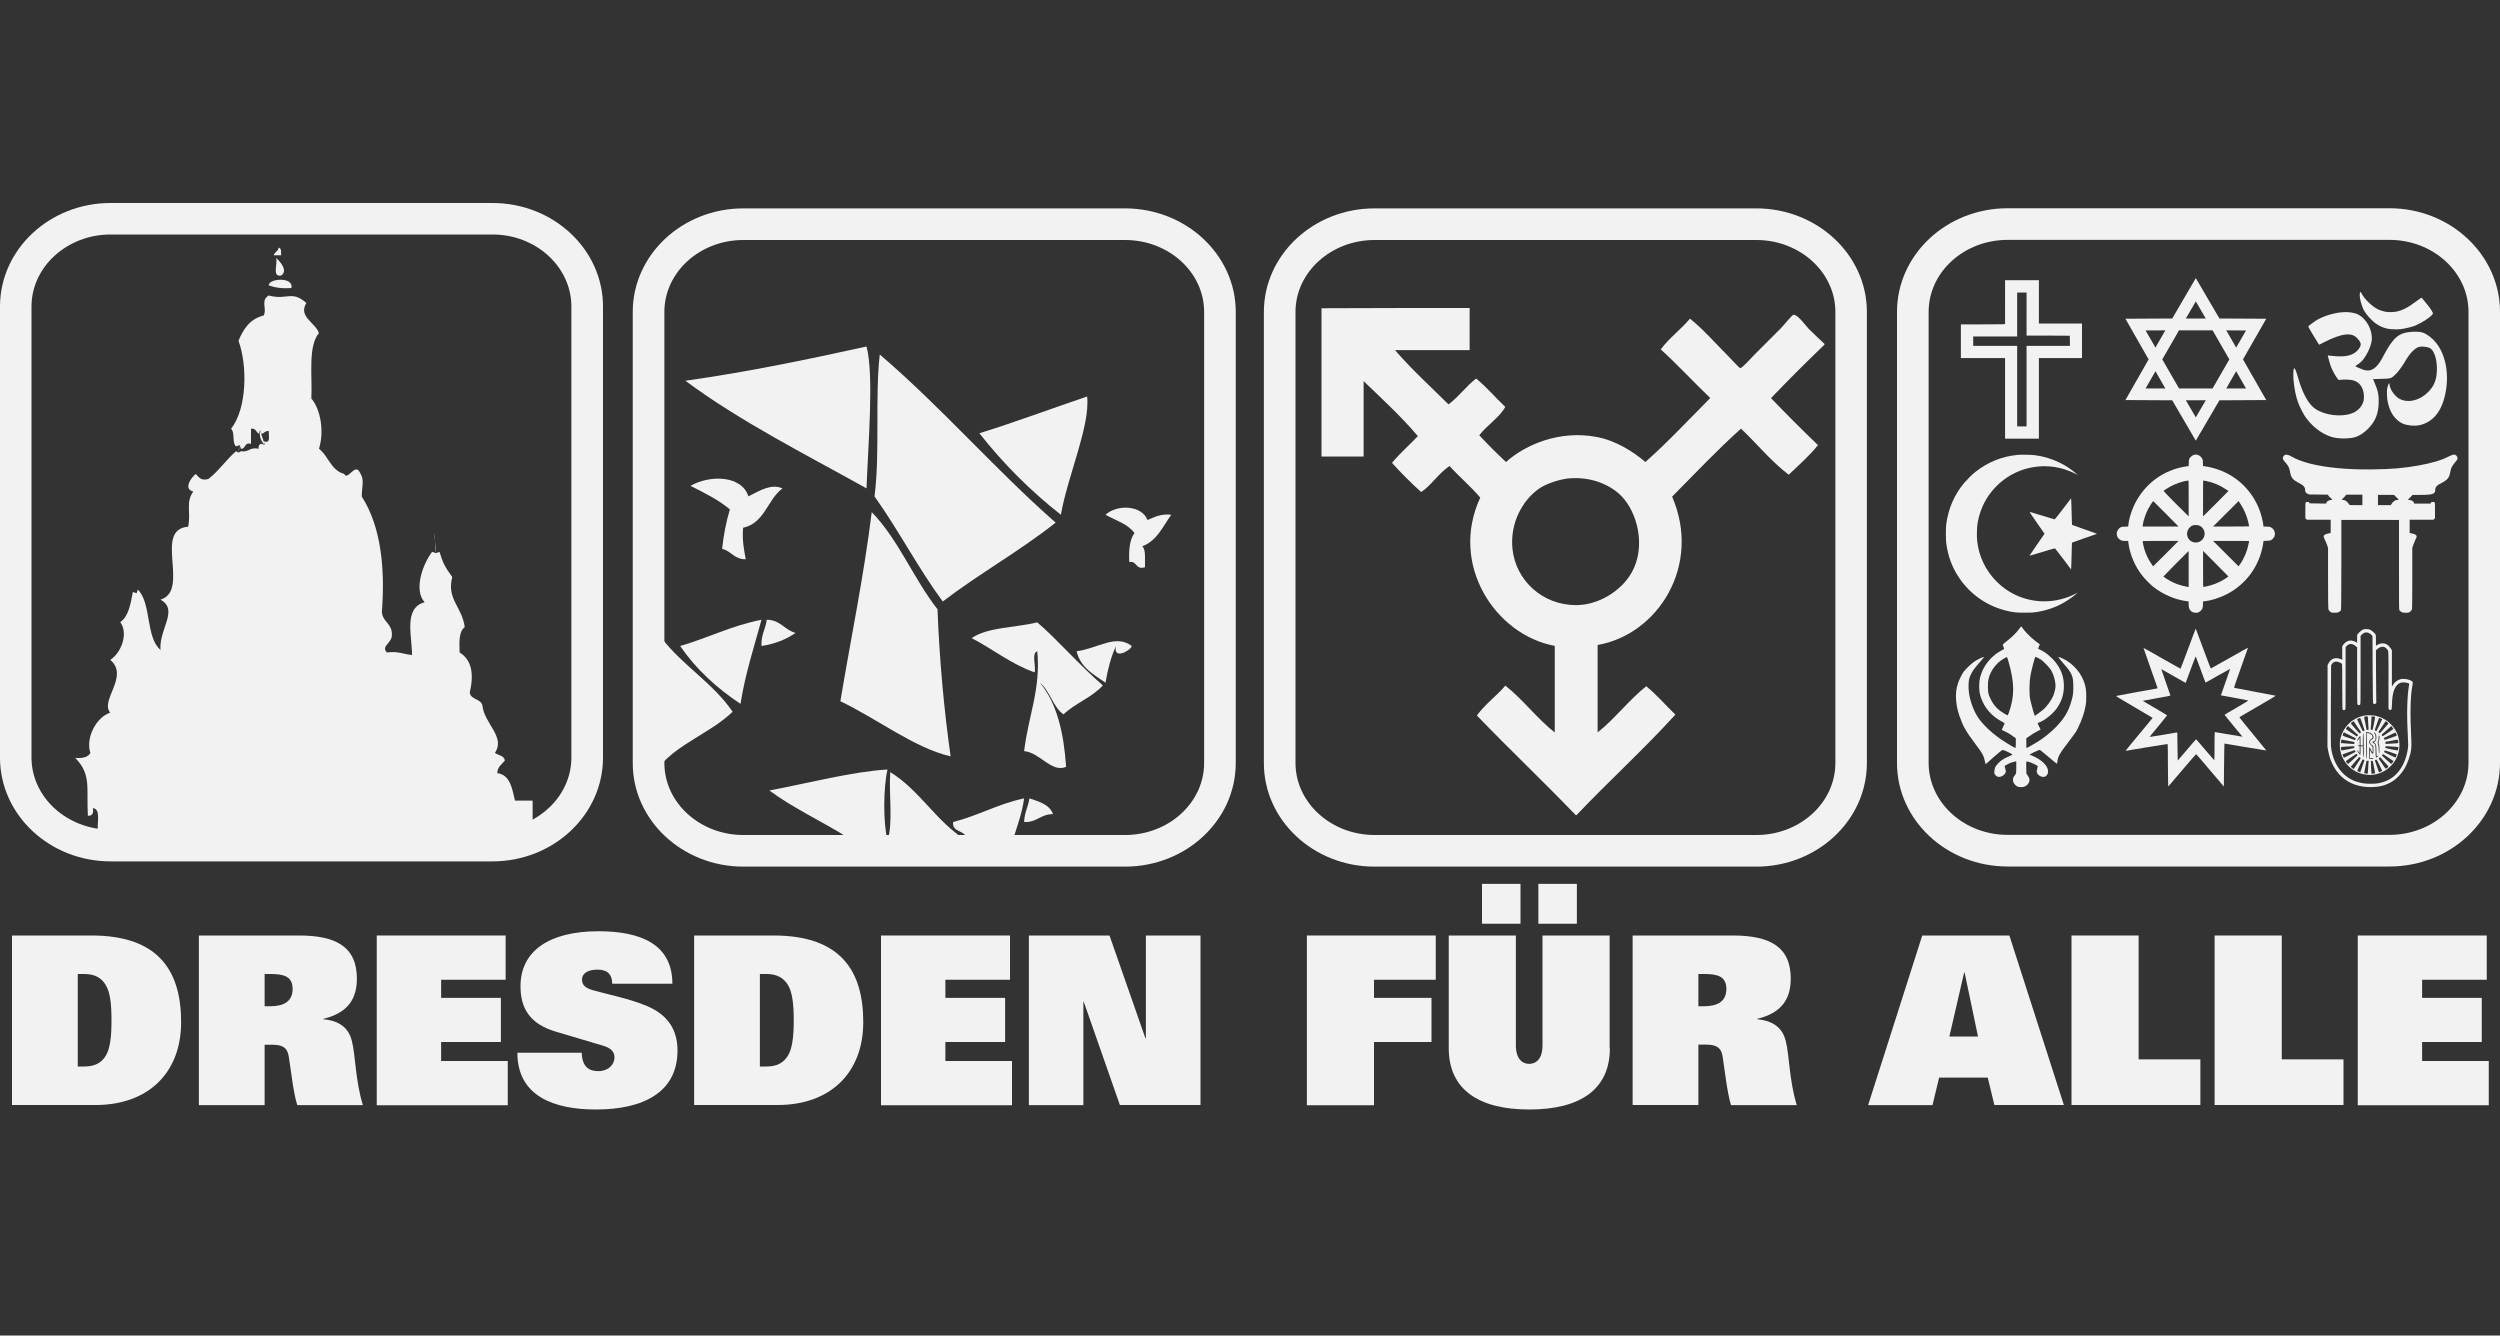 <?xml version="1.0" encoding="utf-8"?>
<!-- Generator: Adobe Illustrator 16.0.3, SVG Export Plug-In . SVG Version: 6.00 Build 0)  -->
<!DOCTYPE svg PUBLIC "-//W3C//DTD SVG 1.1//EN" "http://www.w3.org/Graphics/SVG/1.1/DTD/svg11.dtd">
<svg version="1.1" id="Ebene_1" xmlns="http://www.w3.org/2000/svg" xmlns:xlink="http://www.w3.org/1999/xlink" x="0px" y="0px"
	 width="20px" height="10.684px" viewBox="0 0 20 10.684" enable-background="new 0 0 20 10.684" xml:space="preserve">
<rect x="0" y="0" width="20" height="10.684" fill="#333333" stroke="none"/>
<g id="Neues_Symbol_11">
</g>
<g id="Neues_Symbol_5">
</g>
<g>
	<g>
		<path fill="#F2F2F2" d="M19.116,6.932h-3.055c-0.488,0-0.885-0.371-0.885-0.828V2.495c0-0.457,0.396-0.829,0.885-0.829h3.055
			C19.603,1.666,20,2.038,20,2.495v3.608C20,6.561,19.603,6.932,19.116,6.932z M16.061,1.919c-0.349,0-0.632,0.258-0.632,0.576
			v3.608c0,0.317,0.283,0.576,0.632,0.576h3.055c0.348,0,0.632-0.259,0.632-0.576V2.495c0-0.318-0.284-0.576-0.632-0.576H16.061z"/>
	</g>
	<g>
		<path fill="#F2F2F2" d="M3.94,6.891H0.884C0.397,6.891,0,6.519,0,6.062V2.452c0-0.457,0.397-0.828,0.884-0.828H3.94
			c0.487,0,0.884,0.371,0.884,0.828v3.609C4.824,6.519,4.427,6.891,3.94,6.891z M0.884,1.876c-0.348,0-0.632,0.259-0.632,0.576
			v3.609c0,0.317,0.284,0.576,0.632,0.576H3.94c0.348,0,0.631-0.259,0.631-0.576V2.452c0-0.317-0.283-0.576-0.631-0.576H0.884z"/>
	</g>
	<g>
		<path fill="#F2F2F2" d="M14.05,6.933h-3.054c-0.488,0-0.885-0.371-0.885-0.828V2.495c0-0.456,0.397-0.828,0.885-0.828h3.054
			c0.488,0,0.885,0.372,0.885,0.828v3.609C14.935,6.562,14.539,6.933,14.05,6.933z M10.997,1.92c-0.349,0-0.633,0.258-0.633,0.575
			v3.609c0,0.317,0.284,0.576,0.633,0.576h3.054c0.349,0,0.632-0.259,0.632-0.576V2.495c0-0.317-0.284-0.575-0.632-0.575H10.997z"/>
	</g>
	<g>
		<path fill="#F2F2F2" d="M9,6.933H5.947c-0.488,0-0.885-0.371-0.885-0.828V2.495c0-0.456,0.396-0.828,0.885-0.828H9
			c0.488,0,0.886,0.372,0.886,0.828v3.609C9.886,6.562,9.489,6.933,9,6.933z M5.947,1.92c-0.349,0-0.632,0.258-0.632,0.575v3.609
			c0,0.317,0.283,0.576,0.632,0.576H9c0.35,0,0.633-0.259,0.633-0.576V2.495C9.633,2.178,9.35,1.92,9,1.92H5.947z"/>
	</g>
	<g>
		<path fill-rule="evenodd" clip-rule="evenodd" fill="#F2F2F2" d="M6.406,6.721c0.02,0.014,0.039,0.03,0.055,0.047
			c0.711,0.026,1.422-0.034,2.132-0.044C8.399,6.723,8.225,6.718,8.109,6.702C8.14,6.6,8.177,6.504,8.193,6.387
			C7.984,6.431,7.827,6.525,7.625,6.576C7.614,6.671,7.738,6.632,7.731,6.723C7.492,6.577,7.36,6.323,7.122,6.177
			C7.109,6.354,7.147,6.581,7.1,6.723c-0.036-0.142-0.033-0.425,0-0.567C6.828,6.171,6.456,6.267,6.155,6.324
			c0.193,0.143,0.424,0.248,0.63,0.378C6.711,6.713,6.573,6.718,6.406,6.721z"/>
	</g>
	<g>
		<path fill-rule="evenodd" clip-rule="evenodd" fill="#F2F2F2" d="M5.272,6.135c0.155-0.188,0.414-0.272,0.589-0.441
			c-0.156-0.229-0.4-0.37-0.567-0.588c0-0.025,0-0.051,0-0.077C5.292,5.029,5.291,5.03,5.29,5.031
			C5.262,5.22,5.243,5.433,5.233,5.632C5.228,5.753,5.222,5.876,5.23,5.997c0.005,0.073,0.066,0.19-0.02,0.08
			C5.246,6.122,5.266,6.17,5.276,6.218C5.281,6.22,5.287,6.222,5.291,6.224C5.287,6.192,5.281,6.162,5.272,6.135z"/>
	</g>
	<g>
		<path fill-rule="evenodd" clip-rule="evenodd" fill="#F2F2F2" d="M6.932,2.772c0.061,0.221,0.013,0.789,0,1.135
			C6.438,3.631,5.925,3.374,5.483,3.046C5.985,2.975,6.46,2.876,6.932,2.772z"/>
	</g>
	<g>
		<path fill-rule="evenodd" clip-rule="evenodd" fill="#F2F2F2" d="M7.038,2.836c0.495,0.423,0.919,0.916,1.407,1.345
			C8.16,4.407,7.832,4.59,7.542,4.812C7.345,4.545,7.188,4.24,6.996,3.971C7.041,3.624,6.999,3.189,7.038,2.836z"/>
	</g>
	<g>
		<path fill-rule="evenodd" clip-rule="evenodd" fill="#F2F2F2" d="M8.697,3.172c0.026,0.234-0.157,0.639-0.21,0.946
			C8.244,3.927,8.027,3.71,7.835,3.466C8.129,3.375,8.409,3.269,8.697,3.172z"/>
	</g>
	<g>
		<path fill-rule="evenodd" clip-rule="evenodd" fill="#F2F2F2" d="M5.987,3.971C6.088,3.92,6.169,3.869,6.26,3.907
			c-0.121,0.09-0.143,0.278-0.315,0.315c-0.009,0.1,0.007,0.176,0.021,0.252C5.874,4.476,5.851,4.408,5.777,4.391
			C5.789,4.276,5.81,4.172,5.839,4.075C5.749,3.999,5.636,3.943,5.524,3.887C5.677,3.798,5.934,3.801,5.987,3.971z"/>
	</g>
	<g>
		<path fill-rule="evenodd" clip-rule="evenodd" fill="#F2F2F2" d="M9.18,4.16C9.235,4.138,9.284,4.108,9.37,4.118
			C9.302,4.212,9.256,4.327,9.138,4.37C9.17,4.4,9.157,4.478,9.16,4.538C9.081,4.561,9.099,4.485,9.034,4.496
			C9.03,4.402,9.036,4.316,9.076,4.265C9.023,4.191,8.924,4.163,8.844,4.118C8.939,4.032,9.135,4.042,9.18,4.16z"/>
	</g>
	<g>
		<path fill-rule="evenodd" clip-rule="evenodd" fill="#F2F2F2" d="M6.974,4.097C7.188,4.317,7.309,4.631,7.5,4.874
			c0.016,0.411,0.052,0.803,0.105,1.177c-0.29-0.067-0.593-0.304-0.882-0.441C6.807,5.105,6.909,4.62,6.974,4.097z"/>
	</g>
	<g>
		<path fill-rule="evenodd" clip-rule="evenodd" fill="#F2F2F2" d="M6.092,4.958c-0.06,0.22-0.13,0.431-0.168,0.673
			C5.734,5.505,5.569,5.354,5.441,5.168C5.663,5.104,5.852,5.005,6.092,4.958z"/>
	</g>
	<g>
		<path fill-rule="evenodd" clip-rule="evenodd" fill="#F2F2F2" d="M6.134,4.958c0.11,0.001,0.142,0.082,0.23,0.105
			C6.291,5.115,6.201,5.151,6.092,5.168C6.087,5.079,6.125,5.032,6.134,4.958z"/>
	</g>
	<g>
		<path fill-rule="evenodd" clip-rule="evenodd" fill="#F2F2F2" d="M8.613,5.21c0.173-0.023,0.312-0.14,0.441-0.042
			c-0.009,0.039-0.153,0.113-0.126,0c-0.04,0.086-0.066,0.186-0.084,0.294C8.75,5.396,8.643,5.341,8.613,5.21z"/>
	</g>
	<g>
		<path fill-rule="evenodd" clip-rule="evenodd" fill="#F2F2F2" d="M8.235,6.387c0.079,0.026,0.161,0.049,0.189,0.126
			C8.325,6.512,8.295,6.581,8.193,6.576C8.195,6.501,8.226,6.454,8.235,6.387z"/>
	</g>
	<g>
		<path fill-rule="evenodd" clip-rule="evenodd" fill="#F2F2F2" d="M8.823,5.483C8.737,5.579,8.601,5.626,8.508,5.715
			C8.421,5.654,8.401,5.527,8.319,5.462c0.135,0.16,0.191,0.397,0.21,0.673C8.41,6.184,8.322,6.021,8.193,6.009
			C8.228,5.72,8.327,5.514,8.298,5.21C8.25,5.226,8.29,5.328,8.277,5.379C8.085,5.311,7.944,5.193,7.773,5.105
			c0.128-0.089,0.352-0.083,0.525-0.126C8.443,5.1,8.643,5.33,8.823,5.483z"/>
	</g>
	<g>
		<path fill-rule="evenodd" clip-rule="evenodd" fill="#F2F2F2" d="M11.757,2.464c0,0.112,0,0.225,0,0.337c-0.199,0-0.397,0-0.597,0
			c0.133,0.154,0.284,0.291,0.428,0.434c0.082-0.061,0.141-0.145,0.221-0.207c0.084,0.069,0.154,0.152,0.233,0.227
			c-0.04,0.079-0.146,0.147-0.208,0.227c0.069,0.074,0.141,0.146,0.214,0.214c0.157-0.141,0.433-0.257,0.726-0.2
			c0.154,0.029,0.293,0.118,0.389,0.2c0.182-0.161,0.347-0.339,0.519-0.512c-0.134-0.128-0.259-0.264-0.396-0.389
			c0.068-0.092,0.161-0.159,0.234-0.246c0.113,0.092,0.193,0.187,0.304,0.298c0.021,0.021,0.09,0.097,0.098,0.098
			c0.016,0,0.087-0.081,0.11-0.104c0.085-0.085,0.13-0.13,0.214-0.214c0.027-0.027,0.088-0.108,0.104-0.109
			c0.032-0.003,0.109,0.104,0.123,0.116c0.044,0.044,0.083,0.079,0.123,0.117c0,0.002,0,0.004,0,0.006
			c-0.146,0.14-0.288,0.282-0.428,0.428c0.123,0.128,0.248,0.253,0.376,0.376C14.475,3.647,14.39,3.72,14.31,3.798
			c-0.142-0.108-0.253-0.247-0.382-0.369c-0.193,0.173-0.369,0.361-0.551,0.544c0.237,0.549-0.11,1.101-0.596,1.187
			c0,0.233,0,0.467,0,0.699c0.126-0.097,0.263-0.272,0.389-0.369c0.085,0.069,0.155,0.152,0.233,0.227
			c-0.253,0.278-0.532,0.531-0.791,0.804c-0.001,0-0.004,0-0.006,0c-0.26-0.27-0.531-0.527-0.791-0.797
			c0.065-0.09,0.156-0.155,0.228-0.239c0.143,0.113,0.252,0.262,0.395,0.375c0-0.23,0-0.462,0-0.693
			c-0.476-0.088-0.845-0.651-0.596-1.186c-0.076-0.09-0.167-0.166-0.246-0.253c-0.085,0.056-0.153,0.163-0.227,0.208
			c-0.082-0.074-0.16-0.152-0.233-0.233c0.063-0.077,0.139-0.142,0.207-0.214c-0.134-0.158-0.286-0.297-0.434-0.44
			c0,0.2,0,0.401,0,0.603c-0.113,0-0.225,0-0.337,0c0-0.396,0-0.791,0-1.186C10.966,2.464,11.362,2.464,11.757,2.464z M12.314,3.908
			c-0.128,0.088-0.237,0.271-0.214,0.486c0.028,0.252,0.241,0.446,0.506,0.447c0.183,0.001,0.365-0.115,0.447-0.26
			c0.118-0.209,0.046-0.484-0.084-0.615c-0.091-0.091-0.25-0.159-0.435-0.137C12.455,3.841,12.367,3.872,12.314,3.908z"/>
	</g>
	<g>
		<g>
			<path fill-rule="evenodd" clip-rule="evenodd" fill="#F2F2F2" d="M2.23,1.981c0.023,0.004,0.017,0.037,0.02,0.061
				c-0.02,0-0.041,0-0.06,0C2.197,2.016,2.225,2.011,2.23,1.981z"/>
		</g>
		<g>
			<path fill-rule="evenodd" clip-rule="evenodd" fill="#F2F2F2" d="M2.209,2.063c0.025,0.023,0.1,0.1,0.041,0.141
				C2.173,2.22,2.224,2.108,2.209,2.063z"/>
		</g>
		<g>
			<path fill-rule="evenodd" clip-rule="evenodd" fill="#F2F2F2" d="M2.331,2.304C2.257,2.31,2.2,2.301,2.149,2.283
				C2.153,2.224,2.353,2.215,2.331,2.304z"/>
		</g>
		<g>
			<path fill-rule="evenodd" clip-rule="evenodd" fill="#F2F2F2" d="M0.541,6.688c-0.047,0-0.094,0-0.141,0
				c0.035-0.054,0.043-0.166,0.161-0.081C0.554,6.634,0.532,6.646,0.541,6.688z"/>
		</g>
		<g>
			<path fill-rule="evenodd" clip-rule="evenodd" fill="#F2F2F2" d="M4.261,6.405c0,0.094,0,0.188,0,0.282c-1.153,0-2.306,0-3.458,0
				l0.01-0.03l-0.03-0.011c-0.008-0.064,0.026-0.174-0.04-0.181c0.007,0.04-0.004,0.063-0.04,0.061
				c-0.013-0.223,0.03-0.328-0.101-0.463c0.058,0.005,0.103-0.005,0.121-0.04C0.683,5.904,0.77,5.737,0.882,5.701
				c-0.085-0.098,0.155-0.291,0-0.422c0.086-0.054,0.148-0.21,0.08-0.302C1.03,4.93,1.044,4.831,1.063,4.736l0.03,0.01l0.01-0.029
				c0.11,0.11,0.061,0.381,0.181,0.482c-0.014-0.166,0.149-0.319,0-0.402c0.24-0.072-0.06-0.563,0.221-0.583
				C1.53,4.093,1.483,4.02,1.546,3.933c-0.083-0.023-0.014-0.116,0.02-0.141c0.024,0.022,0.037,0.057,0.101,0.04
				C1.75,3.768,1.808,3.679,1.888,3.61l0.02,0.011L1.928,3.61c0.063,0.01,0.07-0.036,0.141-0.02
				c-0.003-0.023,0.005-0.036,0.021-0.04l0.03,0.01l-0.01-0.03c0.061,0.021,0.036-0.045,0.041-0.081
				c-0.033-0.005-0.035,0.02-0.06,0.021l-0.011-0.03l-0.01,0.03C2.048,3.457,2.048,3.424,2.008,3.43c0,0.04,0,0.08,0,0.121
				c-0.055-0.016-0.04,0.04-0.08,0.04l-0.01-0.03l-0.03,0.01C1.855,3.543,1.881,3.456,1.848,3.43
				c0.128-0.159,0.133-0.504,0.06-0.704C1.947,2.631,2,2.551,2.109,2.524c0.03-0.056-0.028-0.119,0.041-0.16
				c0.15,0.04,0.181-0.045,0.301,0.06C2.382,2.535,2.528,2.583,2.551,2.665C2.463,2.771,2.499,3.002,2.491,3.188
				c0.072,0.085,0.105,0.26,0.061,0.402c0.076,0.058,0.095,0.173,0.201,0.201C2.78,3.848,2.835,3.711,2.874,3.771
				c0.046,0.073,0.021,0.098,0.02,0.201c0.153,0.239,0.188,0.569,0.161,0.925c0.007,0.08,0.083,0.091,0.08,0.181
				c0.004,0.066-0.09,0.089-0.04,0.142c0.086-0.013,0.133,0.014,0.201,0.02c0.001-0.149-0.07-0.377,0.101-0.422
				C3.308,4.721,3.381,4.513,3.457,4.415l0.03,0.01l0.029-0.01c0.029,0.092,0.041,0.117,0.102,0.201
				c-0.047,0.177,0.079,0.239,0.1,0.401C3.67,5.052,3.674,5.136,3.677,5.22C3.776,5.28,3.792,5.395,3.758,5.541
				c0.009,0.058,0.086,0.047,0.101,0.101C3.873,5.79,4.047,5.895,3.959,6.023c0.026,0.02,0.074,0.02,0.08,0.061
				c-0.023,0.03-0.059,0.049-0.061,0.101C4.084,6.2,4.096,6.309,4.12,6.405C4.167,6.405,4.214,6.405,4.261,6.405z"/>
		</g>
		<g>
			<g>
				<path fill-rule="evenodd" clip-rule="evenodd" fill="#F2F2F2" d="M0.732,6.667c0.026,0.002,0.054-0.002,0.08-0.01"/>
			</g>
			<g>
				<path fill-rule="evenodd" clip-rule="evenodd" fill="#F2F2F2" d="M1.094,4.746c0-0.021,0-0.051,0-0.08"/>
			</g>
			<g>
				<path fill-rule="evenodd" clip-rule="evenodd" fill="#F2F2F2" d="M1.908,3.621c0-0.021,0.005-0.04,0.011-0.061"/>
			</g>
			<g>
				<path fill-rule="evenodd" clip-rule="evenodd" fill="#F2F2F2" d="M3.487,4.425c0.006-0.055-0.014-0.106-0.011-0.16"/>
			</g>
			<g>
				<path fill-rule="evenodd" clip-rule="evenodd" fill="#F2F2F2" d="M2.119,3.561C2.084,3.527,2.074,3.487,2.079,3.439"/>
			</g>
		</g>
	</g>
	<g transform="translate(0,2000) scale(0.1,-0.1)">
		<g>
			<path fill="#F2F2F2" d="M160.405,19975.828v-1.748l-0.156-0.02c-0.088,0-0.889-0.01-1.768-0.01h-1.611v-1.348v-1.348h1.768h1.768
				v-3.223v-3.223h1.357h1.348v3.223v3.223h1.719h1.729v1.377v1.387h-1.729h-1.719v1.729v1.738h-1.348h-1.357V19975.828z
				 M162.124,19974.881v-1.729h1.729l1.729-0.01l0.01-0.4v-0.41h-1.729h-1.738v-3.213v-3.232h-0.381h-0.371v3.232v3.213h-1.758
				h-1.758v0.381v0.371h1.758h1.758v1.758v1.758h0.371h0.381V19974.881z"/>
		</g>
		<g>
			<path fill="#F2F2F2" d="M170.034,19967.996l1.855,3.252l-1.855,3.252l3.745,0.02l1.885,3.232l1.89-3.232l3.745-0.02l-1.86-3.252
				l1.86-3.252l-3.745-0.02l-1.89-3.232l-1.885,3.232L170.034,19967.996z M171.646,19968.924h1.582l-0.791,1.377L171.646,19968.924z
				 M171.646,19973.563l0.791-1.367l0.791,1.377L171.646,19973.563z M174.868,19967.977l0.796-1.367l0.796,1.367H174.868z
				 M174.868,19974.52h1.592l-0.796,1.367L174.868,19974.52z M178.101,19968.924h1.582l-0.791,1.377L178.101,19968.924z
				 M178.101,19973.572l0.791-1.377l0.791,1.367L178.101,19973.572z M172.983,19971.248l1.338-2.324h2.686l1.338,2.324l-1.338,2.324
				h-2.686L172.983,19971.248z"/>
		</g>
		<g>
			<path fill="#F2F2F2" d="M188.804,19976.6c-0.039-0.049-0.029-0.342,0.01-0.537c0.039-0.225,0.166-0.615,0.264-0.82
				s0.371-0.566,0.625-0.811c0.405-0.41,0.859-0.654,1.387-0.742c0.225-0.039,0.732-0.049,0.986-0.02
				c0.41,0.059,0.918,0.186,1.172,0.293c0.518,0.225,1.196,0.664,1.338,0.879l0.059,0.088l-0.088,0.176
				c-0.059,0.107-0.156,0.254-0.273,0.4c-0.107,0.127-0.273,0.332-0.371,0.459l-0.186,0.225l-0.078-0.049
				c-0.049-0.029-0.21-0.146-0.361-0.254c-0.645-0.488-1.064-0.713-1.592-0.82c-0.234-0.049-0.674-0.049-0.908,0
				c-0.215,0.049-0.469,0.137-0.625,0.225c-0.459,0.254-1.035,0.82-1.24,1.24C188.853,19976.658,188.833,19976.668,188.804,19976.6z
				"/>
		</g>
		<g>
			<path fill="#F2F2F2" d="M187.349,19975.018c-0.713-0.059-1.582-0.342-2.119-0.693c-0.234-0.156-0.576-0.42-0.576-0.439
				c0-0.039,0.859-1.475,0.879-1.465c0.01,0.01,0.195,0.098,0.42,0.215c1.426,0.713,2.183,0.791,2.627,0.303
				c0.322-0.352,0.352-0.518,0.146-0.82c-0.273-0.391-0.693-0.596-1.328-0.625c-0.195-0.02-0.825,0.02-1.094,0.059l-0.078,0.02
				l0.01-0.078c0.039-0.186,0.166-0.645,0.239-0.83c0.151-0.371,0.386-0.791,0.571-1.016l0.049-0.049l0.215,0.02
				c0.293,0.029,0.703,0.01,0.908-0.039c0.449-0.117,0.723-0.41,0.85-0.898c0.059-0.205,0.059-0.566,0.02-0.752
				c-0.132-0.479-0.498-0.859-1.016-1.025c-0.84-0.283-2.114-0.117-2.852,0.391c-0.518,0.342-1.006,1.211-1.348,2.402
				c-0.186,0.645-0.283,0.889-0.342,0.83c-0.068-0.059-0.078-0.449-0.049-0.928c0.059-0.664,0.176-1.27,0.361-1.787
				c0.107-0.303,0.361-0.801,0.522-1.064c0.522-0.801,1.304-1.426,2.114-1.689c0.527-0.176,1.475-0.186,1.982-0.02
				c0.322,0.107,0.703,0.361,1.04,0.713c0.532,0.566,0.757,1.123,0.796,1.973c0.029,0.596-0.063,1.055-0.308,1.602
				c-0.083,0.186-0.142,0.332-0.142,0.342c0,0,0.273,0.01,0.605,0.02c0.811,0.01,0.869,0.029,1.211,0.381
				c0.225,0.234,0.449,0.537,0.674,0.898c0.288,0.488,0.459,0.723,0.664,0.928c0.303,0.303,0.518,0.4,0.869,0.371
				c0.381-0.029,0.576-0.098,0.708-0.273c0.249-0.352,0.376-0.869,0.376-1.553c-0.01-0.791-0.205-1.318-0.713-1.816
				c-0.654-0.664-1.572-0.889-2.251-0.547c-0.405,0.195-0.83,0.811-0.83,1.211c0,0.176-0.151-0.127-0.19-0.41
				c-0.029-0.186-0.01-0.693,0.029-0.928c0.127-0.684,0.352-1.143,0.742-1.514c0.303-0.293,0.645-0.43,1.123-0.479
				c0.449-0.049,0.889,0.029,1.279,0.234c0.693,0.342,1.191,1.064,1.436,2.09c0.391,1.582,0.137,3.232-0.664,4.258
				c-0.303,0.391-0.732,0.723-1.089,0.85c-0.19,0.068-0.562,0.088-0.923,0.059c-1.011-0.078-1.445-0.449-2.217-1.904
				c-0.215-0.42-0.361-0.635-0.537-0.82c-0.322-0.352-0.664-0.449-1.094-0.303c-0.166,0.059-0.635,0.264-0.635,0.283
				c0,0.01,0.088,0.068,0.2,0.137c0.112,0.078,0.249,0.186,0.317,0.254c0.371,0.4,0.742,1.162,0.801,1.66
				c0.088,0.811-0.4,1.738-1.104,2.09C188.33,19974.998,187.842,19975.066,187.349,19975.018z"/>
		</g>
		<g>
			<path fill="#F2F2F2" d="M161.421,19963.611c-1.289-0.127-2.393-0.576-3.418-1.387c-0.215-0.166-0.654-0.605-0.854-0.84
				c-0.796-0.947-1.274-2.041-1.45-3.32c-0.039-0.264-0.039-1.26,0-1.523c0.146-1.055,0.459-1.904,1.016-2.744
				c0.889-1.328,2.222-2.266,3.77-2.646c0.557-0.137,0.801-0.166,1.504-0.166c0.547,0,0.664,0.01,0.918,0.049
				c0.762,0.117,1.523,0.371,2.139,0.723c0.371,0.205,0.85,0.537,1.094,0.771l0.078,0.059l-0.127-0.059
				c-0.742-0.4-1.66-0.635-2.549-0.635c-1.445,0-2.803,0.566-3.823,1.592c-0.879,0.889-1.421,2.021-1.548,3.262
				c-0.034,0.303-0.02,1.094,0.029,1.367c0.146,0.83,0.41,1.523,0.84,2.168c0.859,1.27,2.129,2.09,3.613,2.344
				c1.133,0.195,2.285,0.02,3.35-0.508l0.234-0.117l-0.098,0.078c-0.381,0.332-0.869,0.664-1.348,0.898
				c-0.645,0.313-1.265,0.508-1.982,0.605C162.524,19963.621,161.685,19963.641,161.421,19963.611z"/>
		</g>
		<g>
			<path fill="#F2F2F2" d="M175.513,19963.611c-0.098-0.029-0.176-0.078-0.254-0.166c-0.132-0.137-0.156-0.195-0.156-0.479
				l-0.01-0.254l-0.098-0.01c-1.582-0.205-2.979-1.074-3.857-2.402c-0.459-0.674-0.781-1.553-0.869-2.285l-0.01-0.137l-0.244-0.01
				c-0.186,0-0.264-0.01-0.342-0.039c-0.117-0.068-0.225-0.166-0.283-0.303c-0.049-0.098-0.049-0.137-0.049-0.264
				c0.02-0.195,0.088-0.322,0.239-0.42c0.132-0.098,0.21-0.117,0.464-0.117h0.21l0.024-0.195c0.117-0.908,0.537-1.875,1.133-2.617
				c0.205-0.254,0.596-0.654,0.85-0.859c0.752-0.596,1.714-1.016,2.637-1.143l0.195-0.029v-0.205c0-0.254,0.02-0.332,0.107-0.469
				c0.098-0.146,0.234-0.215,0.425-0.225c0.19-0.02,0.327,0.039,0.454,0.176c0.127,0.127,0.146,0.205,0.156,0.488l0.01,0.244
				l0.137,0.01c0.527,0.059,1.162,0.264,1.709,0.537c1.631,0.811,2.734,2.373,2.979,4.189l0.01,0.098l0.254,0.01
				c0.293,0.01,0.361,0.029,0.498,0.176c0.107,0.107,0.146,0.195,0.156,0.342c0.02,0.225-0.098,0.449-0.313,0.557
				c-0.088,0.049-0.137,0.059-0.352,0.059l-0.244,0.01l-0.01,0.098c-0.225,1.641-1.152,3.086-2.549,3.955
				c-0.645,0.391-1.426,0.674-2.178,0.771l-0.098,0.01l-0.01,0.244c0,0.215-0.01,0.264-0.059,0.352
				C176.05,19963.553,175.757,19963.689,175.513,19963.611z M175.093,19960.125v-1.436l-1.016,1.006
				c-0.557,0.566-1.006,1.025-0.996,1.035c0.015,0.029,0.381,0.264,0.557,0.352c0.391,0.225,1.084,0.449,1.431,0.479
				C175.093,19961.561,175.093,19961.258,175.093,19960.125z M176.528,19961.512c0.518-0.107,1.064-0.332,1.514-0.635
				c0.127-0.088,0.234-0.156,0.234-0.156s-0.459-0.459-1.016-1.025l-1.016-1.006v1.436c0,0.791,0,1.436,0.01,1.436
				S176.382,19961.541,176.528,19961.512z M173.276,19958.895l1.006-1.016h-1.436h-1.436l0.01,0.107
				c0.049,0.361,0.234,0.928,0.439,1.309c0.127,0.234,0.371,0.615,0.4,0.615C172.261,19959.91,172.71,19959.451,173.276,19958.895z
				 M179.243,19959.676c0.298-0.449,0.527-0.996,0.635-1.514c0.029-0.137,0.049-0.264,0.049-0.273c0,0-0.645-0.01-1.436-0.01h-1.445
				l1.021,1.016c0.562,0.557,1.011,1.016,1.021,1.016C179.087,19959.91,179.155,19959.803,179.243,19959.676z M175.952,19957.947
				c0.342-0.146,0.508-0.557,0.371-0.898c-0.098-0.264-0.371-0.449-0.654-0.449c-0.41,0-0.703,0.293-0.703,0.703
				c0,0.283,0.176,0.537,0.43,0.654c0.107,0.039,0.156,0.049,0.293,0.039C175.806,19957.996,175.894,19957.977,175.952,19957.947z
				 M173.276,19955.711c-0.566-0.557-1.025-1.016-1.025-1.016c-0.01,0-0.078,0.107-0.166,0.234
				c-0.244,0.361-0.439,0.791-0.557,1.201c-0.049,0.186-0.117,0.508-0.117,0.566c0,0.029,0.225,0.029,1.436,0.029h1.436
				L173.276,19955.711z M179.927,19956.717c0,0-0.02-0.107-0.039-0.225c-0.117-0.596-0.361-1.172-0.693-1.641
				c-0.059-0.088-0.107-0.156-0.107-0.156c-0.01,0-0.459,0.459-1.021,1.016l-1.021,1.016h1.445
				C179.282,19956.727,179.927,19956.727,179.927,19956.717z M175.093,19954.48v-1.436l-0.107,0.01
				c-0.186,0.029-0.596,0.137-0.811,0.215c-0.352,0.127-0.713,0.322-1.099,0.596c-0.015,0.01,0.405,0.439,0.991,1.035
				c0.557,0.557,1.016,1.016,1.025,1.016C175.093,19955.916,175.093,19955.271,175.093,19954.48z M178.267,19953.885
				c-0.01-0.01-0.098-0.078-0.195-0.146c-0.342-0.234-0.767-0.43-1.191-0.557c-0.166-0.049-0.537-0.137-0.601-0.137
				c-0.034,0-0.034,0.137-0.034,1.436v1.445l1.011-1.016C177.817,19954.354,178.267,19953.885,178.267,19953.885z"/>
		</g>
		<g>
			<path fill="#F2F2F2" d="M182.749,19963.582c-0.137-0.117-0.161-0.273-0.068-0.391c0.039-0.049,0.107-0.146,0.176-0.215
				c0.225-0.264,0.293-0.4,0.361-0.801c0.078-0.391,0.225-0.566,0.654-0.791c0.41-0.205,0.537-0.352,0.537-0.576
				c0-0.156,0.049-0.244,0.205-0.313l0.117-0.049l0.742-0.01l0.752-0.01l0.049-0.078c0.029-0.049,0.107-0.127,0.181-0.186
				c0.142-0.107,0.156-0.156,0.063-0.156c-0.186,0-0.381-0.107-0.41-0.234l-0.01-0.059l-0.664,0.01l-0.664,0.01l-0.029,0.049
				c-0.02,0.059-0.029,0.059-0.127,0.059c-0.195,0-0.186,0.049-0.186-0.664v-0.635l0.059-0.059l0.059-0.059h0.957h0.952v-0.537
				v-0.527l-0.142-0.029c-0.254-0.039-0.425-0.137-0.425-0.244c0-0.039,0.054-0.156,0.103-0.273
				c0.068-0.127,0.146-0.322,0.186-0.439l0.068-0.205v-2.383c0-1.67,0.01-2.422,0.024-2.5s0.044-0.127,0.103-0.186
				c0.098-0.107,0.215-0.137,0.454-0.117c0.151,0,0.2,0.01,0.288,0.059c0.059,0.039,0.127,0.088,0.146,0.117
				c0.039,0.059,0.039,0.098,0.049,3.652v3.594h2.305h2.305v-3.584c0-3.535,0-3.584,0.039-3.643c0.02-0.039,0.088-0.098,0.146-0.127
				c0.098-0.059,0.146-0.068,0.303-0.068c0.229-0.02,0.352,0.01,0.449,0.117c0.059,0.059,0.088,0.107,0.107,0.186
				c0.01,0.078,0.02,0.83,0.02,2.5v2.383l0.068,0.205c0.039,0.117,0.117,0.313,0.176,0.439c0.063,0.117,0.107,0.234,0.107,0.273
				c0,0.107-0.166,0.205-0.42,0.244l-0.142,0.029v0.527v0.537h0.952h0.957l0.059,0.059l0.059,0.059v0.635
				c0,0.713,0.02,0.664-0.186,0.664c-0.098,0-0.107,0-0.137-0.059l-0.029-0.068h-0.654h-0.664l-0.01,0.059
				c-0.029,0.127-0.225,0.234-0.41,0.234c-0.088,0-0.078,0.049,0.059,0.156c0.068,0.059,0.146,0.137,0.171,0.176l0.054,0.068h0.493
				c0.708,0,0.991,0.029,1.138,0.088c0.151,0.068,0.195,0.156,0.195,0.313c0,0.225,0.127,0.371,0.508,0.557
				c0.488,0.254,0.615,0.42,0.703,0.908c0.049,0.303,0.122,0.439,0.488,0.879c0.059,0.078,0.088,0.127,0.088,0.176
				c0,0.156-0.137,0.303-0.269,0.303c-0.098,0-0.298-0.068-0.459-0.156c-0.493-0.273-1.382-0.537-2.388-0.713
				c-1.123-0.205-2.227-0.303-3.662-0.313c-2.012-0.029-3.657,0.127-5.015,0.459c-0.581,0.146-1.187,0.381-1.499,0.576
				c-0.117,0.078-0.332,0.146-0.43,0.146C182.842,19963.631,182.798,19963.611,182.749,19963.582z M188.989,19960.008v-0.42h-0.527
				c-0.498,0-0.518,0.01-0.527,0.049c-0.029,0.078-0.186,0.244-0.273,0.303c-0.059,0.039-0.137,0.059-0.215,0.068
				c-0.059,0-0.107,0.02-0.107,0.029s0.059,0.068,0.127,0.127c0.078,0.068,0.156,0.156,0.181,0.195l0.054,0.068h0.645h0.645
				V19960.008z M191.704,19960.223c0.107-0.098,0.19-0.186,0.19-0.195c0,0-0.054-0.02-0.112-0.02
				c-0.19-0.02-0.342-0.127-0.479-0.352l-0.039-0.068h-0.508h-0.518v0.41v0.41h0.64h0.64L191.704,19960.223z"/>
		</g>
		<g>
			<path fill="#F2F2F2" d="M165.044,19959.295c-0.479-0.625-0.654-0.85-0.684-0.84c-0.508,0.156-1.982,0.596-1.992,0.596
				c-0.01-0.01,0.195-0.322,0.459-0.693c0.254-0.371,0.527-0.762,0.605-0.869l0.132-0.186l-0.61-0.879
				c-0.332-0.479-0.601-0.879-0.596-0.879c0-0.01,0.459,0.127,1.006,0.293c0.557,0.166,1.016,0.303,1.035,0.293
				c0.01,0,0.303-0.381,0.654-0.84l0.635-0.85l0.02,0.43c0.01,0.234,0.02,0.713,0.029,1.074l0.02,0.645l0.991,0.352
				c0.552,0.186,1.001,0.352,1.011,0.352c0,0.01-0.439,0.166-0.986,0.352c-0.547,0.195-0.996,0.352-1.006,0.361
				s-0.029,0.488-0.039,1.064c-0.02,0.576-0.029,1.055-0.039,1.064C165.688,19960.135,165.396,19959.764,165.044,19959.295z"/>
		</g>
		<g>
			<path fill="#F2F2F2" d="M161.489,19949.627c-0.254-0.322-0.518-0.576-0.938-0.908c-0.225-0.176-0.332-0.273-0.332-0.303
				c0-0.02,0.02-0.078,0.049-0.137c0.059-0.117,0.068-0.176,0.029-0.215c-0.015,0-0.117-0.068-0.225-0.127
				c-0.605-0.332-1.094-0.84-1.416-1.465c-0.225-0.459-0.322-0.84-0.322-1.357c0-0.361,0.039-0.625,0.137-0.908
				c0.273-0.83,0.889-1.533,1.699-1.943c0.112-0.059,0.195-0.117,0.195-0.137c0-0.01-0.049-0.137-0.117-0.273l-0.107-0.244
				l0.176-0.088c0.215-0.088,0.547-0.283,0.771-0.459l0.176-0.117v-0.381c0-0.244-0.01-0.391-0.02-0.4
				c-0.039-0.02-0.703,0.371-1.143,0.674c-0.82,0.566-1.494,1.211-1.885,1.807c-0.254,0.391-0.459,0.889-0.596,1.406
				c-0.098,0.41-0.137,0.664-0.137,1.064c0,0.439,0.039,0.625,0.205,0.967c0.127,0.254,0.225,0.4,0.615,0.85
				c0.4,0.459,0.439,0.508,0.4,0.508c-0.107,0-0.615-0.254-0.84-0.43c-0.225-0.166-0.615-0.547-0.771-0.752
				c-0.146-0.195-0.361-0.635-0.449-0.908c-0.156-0.479-0.2-0.85-0.151-1.406c0.044-0.459,0.103-0.742,0.259-1.211
				c0.303-0.859,0.459-1.152,1.318-2.305c0.547-0.723,0.635-0.898,0.723-1.338c0.029-0.107,0.049-0.205,0.049-0.205
				c0.01-0.01,0.039,0.01,0.078,0.039c0.176,0.166,0.898,0.791,1.069,0.928c0.112,0.088,0.21,0.156,0.229,0.156
				c0.049,0,0.361-0.127,0.547-0.234c0.293-0.156,0.293-0.137-0.029-0.273c-0.156-0.068-0.342-0.156-0.42-0.205
				c-0.293-0.156-0.605-0.469-0.703-0.693c-0.049-0.107-0.083-0.391-0.059-0.488c0.02-0.088,0.176-0.234,0.264-0.254
				c0.234-0.068,0.566,0.127,0.63,0.352c0.024,0.078,0.024,0.107-0.024,0.293l-0.059,0.215l0.098,0.059
				c0.234,0.146,0.498,0.254,0.776,0.303l0.063,0.01v-0.439c0-0.254-0.01-0.479-0.02-0.518s-0.049-0.107-0.088-0.146
				c-0.156-0.176-0.195-0.352-0.127-0.557c0.049-0.156,0.234-0.332,0.391-0.381c0.176-0.049,0.391-0.029,0.547,0.039
				c0.225,0.107,0.391,0.371,0.352,0.557c-0.01,0.098-0.107,0.283-0.186,0.381l-0.059,0.068l-0.01,0.449
				c-0.01,0.537-0.01,0.547,0.088,0.537c0.244-0.049,0.83-0.322,0.83-0.381c0-0.02-0.02-0.107-0.039-0.195
				c-0.054-0.195-0.054-0.273,0-0.371c0.098-0.205,0.391-0.332,0.596-0.273c0.166,0.039,0.303,0.283,0.264,0.498
				c-0.02,0.186-0.137,0.391-0.332,0.586c-0.254,0.254-0.537,0.43-0.996,0.625l-0.146,0.049l0.049,0.039
				c0.088,0.059,0.42,0.225,0.601,0.293l0.171,0.059l0.107-0.078c0.059-0.049,0.366-0.303,0.679-0.566
				c0.308-0.264,0.571-0.479,0.581-0.469c0,0.01,0.029,0.098,0.039,0.195c0.049,0.41,0.195,0.654,1.006,1.709
				c0.43,0.566,0.469,0.625,0.635,0.947c0.313,0.645,0.518,1.23,0.615,1.807c0.044,0.215,0.049,0.332,0.049,0.713
				c0,0.527-0.029,0.762-0.166,1.152c-0.254,0.723-0.801,1.377-1.484,1.777c-0.186,0.107-0.518,0.254-0.566,0.234
				c-0.039,0,0.098-0.176,0.474-0.605c0.317-0.361,0.444-0.537,0.542-0.752c0.127-0.273,0.156-0.42,0.166-0.938
				c0.01-0.547-0.02-0.771-0.156-1.24c-0.234-0.83-0.596-1.416-1.27-2.1c-0.469-0.459-0.947-0.85-1.465-1.162
				c-0.391-0.244-0.815-0.479-0.84-0.469c-0.029,0.01-0.029,0.098-0.029,0.391v0.381l0.205,0.137
				c0.239,0.176,0.449,0.303,0.732,0.449l0.205,0.107l-0.117,0.244c-0.078,0.146-0.127,0.264-0.112,0.273
				c0.005,0.01,0.073,0.039,0.151,0.068c0.469,0.195,1.084,0.693,1.406,1.162c0.371,0.547,0.537,1.094,0.537,1.738
				c0,0.713-0.205,1.309-0.664,1.895c-0.322,0.42-0.869,0.859-1.27,1.025c-0.059,0.029-0.117,0.049-0.127,0.059
				s0.02,0.088,0.068,0.186l0.068,0.176l-0.049,0.029c-0.42,0.283-0.972,0.791-1.24,1.143c-0.068,0.088-0.137,0.186-0.166,0.215
				l-0.044,0.049L161.489,19949.627z M163.032,19947.371c0.088-0.049,0.215-0.117,0.283-0.166c0.176-0.127,0.625-0.596,0.732-0.762
				c0.244-0.361,0.42-1.016,0.391-1.406c-0.02-0.205-0.098-0.508-0.186-0.723c-0.127-0.303-0.518-0.85-0.771-1.064
				c-0.146-0.127-0.674-0.518-0.693-0.518c-0.029,0-0.244,0.752-0.366,1.279c-0.093,0.42-0.088,1.387,0.024,1.992
				c0.098,0.518,0.342,1.455,0.391,1.455C162.847,19947.459,162.935,19947.42,163.032,19947.371z M160.659,19947.146
				c0.518-1.768,0.522-2.822,0.049-4.16c-0.039-0.117-0.088-0.215-0.107-0.215c-0.029,0-0.439,0.244-0.605,0.371
				c-0.303,0.225-0.566,0.557-0.752,0.938c-0.166,0.352-0.205,0.479-0.21,0.908c-0.015,0.527,0.044,0.83,0.239,1.221
				c0.166,0.342,0.488,0.732,0.781,0.938c0.166,0.127,0.459,0.293,0.498,0.283C160.571,19947.43,160.61,19947.322,160.659,19947.146
				z"/>
		</g>
		<g>
			<path fill="#F2F2F2" d="M175.049,19948.094c-0.327-0.879-0.601-1.592-0.61-1.592c0,0-0.664,0.371-1.475,0.83
				c-0.811,0.469-1.475,0.84-1.484,0.83c0,0,0.249-0.723,0.557-1.592c0.313-0.869,0.566-1.602,0.566-1.611
				c0-0.02-0.02-0.029-0.059-0.039c-0.029,0-0.762-0.137-1.631-0.293s-1.602-0.293-1.621-0.303c-0.029-0.01,0.322-0.225,1.436-0.879
				c0.811-0.479,1.484-0.869,1.484-0.879s-0.498-0.605-1.094-1.318c-0.596-0.723-1.084-1.309-1.074-1.318
				c0,0,0.762,0.127,1.68,0.283c0.928,0.146,1.689,0.273,1.689,0.264c0.01,0,0.02-0.771,0.02-1.699
				c0.01-0.938,0.02-1.699,0.029-1.699c0,0.01,0.508,0.586,1.104,1.299c0.605,0.713,1.113,1.289,1.123,1.289
				c0.02,0,0.518-0.586,1.123-1.299l1.094-1.289l0.02,1.709c0.01,0.947,0.02,1.719,0.029,1.729c0,0,0.762-0.127,1.67-0.283
				c0.918-0.156,1.675-0.273,1.68-0.273c0,0-0.488,0.605-1.084,1.328c-0.654,0.791-1.084,1.328-1.069,1.338s0.679,0.391,1.47,0.859
				c1.045,0.605,1.455,0.85,1.426,0.859c-0.02,0.01-0.762,0.146-1.65,0.313c-0.879,0.166-1.631,0.303-1.65,0.313
				c-0.044,0.01-0.015,0.088,0.527,1.611c0.313,0.879,0.566,1.602,0.566,1.602c-0.005,0.01-0.664-0.361-1.47-0.82
				s-1.479-0.83-1.499-0.84c-0.02,0-0.161,0.352-0.615,1.582c-0.322,0.879-0.596,1.602-0.596,1.602
				C175.649,19949.705,175.376,19948.982,175.049,19948.094z M176.05,19946.443c0.21-0.576,0.381-1.045,0.391-1.045
				c0-0.01,0.449,0.234,0.986,0.547c0.537,0.303,0.986,0.547,0.986,0.547s-0.166-0.479-0.371-1.064
				c-0.205-0.576-0.371-1.055-0.371-1.055c0.01,0,0.488-0.088,1.074-0.195s1.089-0.205,1.113-0.215
				c0.029-0.01-0.176-0.137-0.928-0.576c-0.537-0.303-0.967-0.566-0.967-0.576c0,0,0.322-0.4,0.713-0.879
				c0.4-0.469,0.723-0.869,0.723-0.869c-0.01,0-0.498,0.078-1.104,0.186c-0.605,0.098-1.104,0.186-1.113,0.186
				s-0.02-0.508-0.02-1.133c0-0.635-0.005-1.123-0.02-1.123c-0.01,0-0.332,0.391-0.728,0.84c-0.386,0.459-0.718,0.84-0.728,0.84
				s-0.342-0.381-0.737-0.85l-0.728-0.85l-0.01,0.361c-0.01,0.195-0.02,0.703-0.02,1.123c0,0.723,0,0.771-0.039,0.762
				c-0.059-0.02-2.188-0.371-2.188-0.361c-0.01,0,0.313,0.391,0.703,0.859c0.391,0.479,0.703,0.859,0.703,0.869
				s-0.308,0.195-0.693,0.42c-0.381,0.225-0.82,0.479-0.977,0.576l-0.283,0.166l1.108,0.205c0.913,0.156,1.108,0.205,1.108,0.225
				c-0.01,0.02-0.176,0.498-0.371,1.064c-0.205,0.576-0.366,1.035-0.361,1.045c0,0,0.42-0.234,0.928-0.527
				c0.498-0.283,0.938-0.527,0.967-0.547l0.059-0.029l0.391,1.064c0.225,0.586,0.4,1.064,0.41,1.055
				C175.659,19947.488,175.835,19947.02,176.05,19946.443z"/>
		</g>
		<g>
			<path fill="#F2F2F2" d="M189.097,19949.656c-0.117-0.029-0.322-0.195-0.43-0.322l-0.098-0.127v-0.322v-0.322l-0.078,0.059
				c-0.098,0.068-0.322,0.137-0.439,0.137c-0.21,0-0.42-0.117-0.586-0.332l-0.088-0.137v-0.537v-0.537l-0.117,0.049
				c-0.42,0.186-0.791,0.049-0.996-0.361l-0.059-0.107v-3.271l-0.01-3.271l0.049-0.273c0.146-0.85,0.527-1.602,1.074-2.109
				c0.625-0.586,1.504-0.879,2.49-0.84c0.518,0.02,0.879,0.098,1.289,0.293c0.313,0.156,0.518,0.293,0.771,0.557
				c0.371,0.371,0.645,0.83,0.84,1.416s0.229,0.879,0.195,1.523c-0.107,2.09-0.078,3.535,0.098,4.385
				c0.044,0.225,0.029,0.254-0.117,0.342c-0.225,0.117-0.605,0.176-0.84,0.117c-0.244-0.059-0.498-0.254-0.625-0.488l-0.068-0.107
				v1.455v1.455l-0.107,0.166c-0.127,0.186-0.293,0.322-0.449,0.361c-0.059,0.02-0.156,0.029-0.244,0.02
				c-0.137-0.01-0.186-0.029-0.322-0.098l-0.156-0.088v0.42c0,0.322,0,0.43-0.029,0.479c-0.049,0.098-0.293,0.303-0.42,0.371
				c-0.098,0.039-0.161,0.059-0.293,0.059C189.243,19949.676,189.136,19949.666,189.097,19949.656z M189.517,19949.354
				c0.068-0.029,0.146-0.098,0.195-0.137l0.088-0.098l0.01-2.676c0.02-2.666,0.02-2.676,0.059-2.725
				c0.059-0.059,0.127-0.059,0.186,0l0.049,0.039l-0.02,2.109l-0.01,2.109l0.117,0.098c0.156,0.137,0.283,0.186,0.42,0.186
				c0.127,0,0.205-0.039,0.313-0.156c0.176-0.176,0.156,0.078,0.156-2.5v-2.314l0.049-0.049c0.059-0.059,0.098-0.059,0.166-0.01
				c0.049,0.049,0.049,0.049,0.063,0.459c0.024,0.928,0.229,1.465,0.61,1.66c0.156,0.078,0.449,0.078,0.635,0.01
				c0.078-0.02,0.137-0.049,0.137-0.068c-0.186-1.025-0.21-2.451-0.103-4.434c0.024-0.449,0.024-0.547-0.005-0.732
				c-0.117-0.83-0.439-1.553-0.908-2.031c-0.391-0.4-0.84-0.635-1.436-0.752c-0.254-0.059-0.996-0.059-1.274,0
				c-0.562,0.098-0.991,0.293-1.372,0.605c-0.654,0.527-1.074,1.387-1.167,2.354c-0.015,0.166-0.015,1.221-0.005,3.359l0.02,3.125
				l0.068,0.098c0.146,0.205,0.342,0.244,0.625,0.117c0.078-0.039,0.166-0.088,0.176-0.098c0.015-0.02,0.02-0.527,0.02-1.836
				c0.01-1.777,0.01-1.816,0.049-1.846c0.054-0.039,0.137-0.039,0.186,0.01c0.034,0.029,0.034,0.137,0.034,2.51v2.48l0.073,0.088
				c0.195,0.234,0.488,0.234,0.752-0.02l0.098-0.078v-2.275c0-2.236,0-2.266,0.039-2.305c0.02-0.02,0.068-0.039,0.098-0.039
				s0.068,0.02,0.098,0.039c0.039,0.039,0.039,0.068,0.039,2.773v2.725l0.088,0.098
				C189.116,19949.412,189.312,19949.451,189.517,19949.354z"/>
		</g>
		<g>
			<path fill="#F2F2F2" d="M189.282,19942.771c-1.045-0.127-1.885-0.938-2.07-1.973c-0.049-0.273-0.029-0.732,0.049-1.006
				c0.166-0.654,0.645-1.24,1.26-1.543c0.283-0.146,0.723-0.244,1.055-0.244c1.045,0,1.992,0.713,2.285,1.719
				c0.156,0.537,0.117,1.123-0.098,1.621c-0.308,0.713-0.986,1.25-1.738,1.396
				C189.819,19942.781,189.468,19942.791,189.282,19942.771z M189.429,19942.615c0-0.029,0.01-0.273,0.029-0.518
				c0.02-0.254,0.029-0.459,0.029-0.469c-0.01,0-0.039-0.01-0.078-0.02l-0.078-0.01l-0.098,0.508
				c-0.059,0.283-0.107,0.518-0.098,0.537c0,0.029,0.059,0.039,0.205,0.049C189.419,19942.693,189.429,19942.693,189.429,19942.615z
				 M190.005,19942.654c0.01,0-0.029-0.244-0.088-0.527l-0.107-0.518l-0.068,0.01c-0.039,0.01-0.078,0.01-0.083,0.01
				c-0.005,0.01,0.005,0.234,0.034,0.498c0.01,0.273,0.029,0.508,0.029,0.527c0,0.039,0.01,0.039,0.137,0.029
				C189.937,19942.674,190,19942.664,190.005,19942.654z M188.999,19942.078c0.088-0.264,0.156-0.498,0.166-0.508
				c0-0.01-0.029-0.029-0.068-0.049l-0.068-0.029l-0.234,0.469c-0.127,0.264-0.225,0.479-0.225,0.488
				c0,0.029,0.176,0.107,0.234,0.117C188.823,19942.566,188.872,19942.459,188.999,19942.078z M190.474,19942.518
				c0.059-0.02,0.103-0.049,0.103-0.059s-0.435-0.918-0.454-0.938c-0.01-0.02-0.156,0.049-0.146,0.068
				c0.01,0.01,0.078,0.234,0.176,0.498c0.088,0.273,0.166,0.479,0.186,0.479C190.347,19942.566,190.405,19942.547,190.474,19942.518
				z M188.589,19941.863l0.303-0.449l-0.059-0.039c-0.02-0.029-0.059-0.049-0.068-0.039c-0.029,0-0.703,0.771-0.703,0.791
				c0,0.01,0.205,0.186,0.225,0.186C188.286,19942.313,188.423,19942.107,188.589,19941.863z M191.06,19942.156
				c0.02-0.029,0.01-0.049-0.02-0.078c-0.02-0.029-0.176-0.205-0.337-0.391s-0.308-0.342-0.317-0.342
				c-0.005,0-0.039,0.02-0.068,0.049l-0.059,0.039l0.303,0.439l0.293,0.439l0.098-0.068
				C190.991,19942.205,191.05,19942.166,191.06,19942.156z M188.608,19941.141c-0.029-0.029-0.059-0.049-0.059-0.059
				s-0.879,0.586-0.879,0.596c0,0.029,0.059,0.117,0.117,0.176l0.054,0.059l0.405-0.352l0.4-0.361L188.608,19941.141z
				 M191.392,19941.805c0.059-0.068,0.078-0.127,0.068-0.137c-0.005-0.01-0.2-0.146-0.43-0.293l-0.41-0.273l-0.049,0.049
				c-0.049,0.059-0.049,0.068-0.02,0.098c0.039,0.039,0.742,0.664,0.752,0.664
				C191.304,19941.912,191.348,19941.863,191.392,19941.805z M189.604,19941.375c0.059-0.029,0.137-0.078,0.176-0.117
				c0.059-0.059,0.112-0.195,0.098-0.244c-0.01-0.02-0.01-0.059-0.02-0.088c-0.01-0.039-0.029-0.059-0.078-0.068
				c-0.132-0.029-0.215-0.186-0.156-0.313c0.029-0.068,0.122-0.156,0.176-0.156c0.049,0,0.078-0.117,0.078-0.371
				c0-0.215-0.01-0.264-0.039-0.293c-0.049-0.049-0.078-0.02-0.176,0.156l-0.068,0.137v-0.342v-0.342l0.137,0.02
				c0.078,0.01,0.137,0,0.146-0.01c0.02-0.039-0.098-0.068-0.22-0.059h-0.117l-0.005,0.469c-0.01,0.371,0,0.469,0.02,0.459
				c0.02,0,0.078-0.107,0.137-0.225l0.107-0.215l0.01,0.098c0.01,0.059,0.01,0.176,0,0.264c-0.01,0.127-0.015,0.166-0.049,0.195
				c-0.117,0.078-0.205,0.176-0.22,0.254c-0.024,0.117,0.059,0.264,0.171,0.313c0.088,0.039,0.088,0.049,0.088,0.146
				c0,0.156-0.127,0.264-0.391,0.313l-0.078,0.02l0.02-1.035c0.01-0.859,0.01-1.045-0.02-1.045s-0.049,0.596-0.049,1.533v0.615
				l0.107-0.02C189.448,19941.424,189.541,19941.395,189.604,19941.375z M190.044,19941.297c0.107-0.176,0.088-0.498-0.039-0.605
				c-0.029-0.029-0.078-0.049-0.107-0.049s-0.029-0.01,0.029-0.039c0.049-0.029,0.088-0.068,0.127-0.146
				c0.049-0.098,0.049-0.117,0.059-0.537c0.01-0.234,0.01-0.43,0.02-0.43s0.039,0.01,0.059,0.029
				c0.044,0.039,0.093,0.049,0.093,0.01c0-0.02-0.19-0.146-0.21-0.137c-0.01,0-0.029,0.215-0.029,0.469
				c0,0.566-0.02,0.625-0.176,0.693c-0.117,0.059-0.107,0.107,0.02,0.146s0.156,0.098,0.156,0.303c0,0.156-0.01,0.186-0.068,0.283
				c-0.039,0.059-0.063,0.117-0.059,0.127C189.937,19941.443,189.985,19941.404,190.044,19941.297z M188.462,19940.936
				c0,0-0.01-0.039-0.024-0.068l-0.034-0.078l-0.498,0.176c-0.557,0.186-0.527,0.166-0.449,0.352l0.039,0.098l0.479-0.234
				C188.237,19941.053,188.452,19940.945,188.462,19940.936z M191.704,19941.268c0.029-0.059,0.039-0.117,0.029-0.127
				c-0.02-0.02-0.957-0.342-0.957-0.332s-0.02,0.039-0.039,0.078l-0.039,0.068l0.469,0.225c0.254,0.127,0.474,0.225,0.479,0.215
				C191.655,19941.385,191.675,19941.326,191.704,19941.268z M189.077,19941.307c0.01-0.02,0.02-0.449,0.02-0.957
				c0.01-0.723,0.01-0.928-0.02-0.928c-0.02,0-0.049,0.342-0.049,0.693v0.186h-0.098h-0.088v-0.342c0-0.195-0.01-0.342-0.02-0.342
				c-0.059,0-0.234,0.264-0.234,0.342c0,0.049,0.039,0.039,0.059-0.02c0.01-0.029,0.049-0.088,0.078-0.137l0.049-0.068v0.283v0.283
				l-0.073,0.01c-0.112,0.01-0.122,0.059-0.005,0.059h0.078v0.303c0,0.186-0.01,0.303-0.02,0.293s-0.049-0.068-0.078-0.127
				c-0.068-0.117-0.107-0.146-0.107-0.078c0,0.059,0.205,0.361,0.244,0.361c0.02,0,0.029-0.068,0.029-0.381v-0.371h0.088h0.098
				v0.479c0,0.313,0.01,0.479,0.02,0.479C189.067,19941.326,189.077,19941.316,189.077,19941.307z M190.356,19941.111
				c0.024-0.078-0.01-0.322-0.049-0.42c-0.039-0.078-0.039-0.088,0-0.215c0.034-0.098,0.049-0.186,0.049-0.43
				c0-0.215-0.01-0.313-0.02-0.322c-0.02-0.01-0.029,0.088-0.039,0.303c-0.01,0.234-0.02,0.342-0.059,0.449
				c-0.039,0.127-0.039,0.146-0.01,0.195c0.049,0.088,0.078,0.293,0.068,0.391c-0.01,0.039-0.01,0.078,0,0.088
				C190.327,19941.17,190.347,19941.16,190.356,19941.111z M188.35,19940.555c-0.005-0.029-0.015-0.068-0.015-0.078
				c-0.01,0-1.045,0.068-1.064,0.078c-0.005,0,0.02,0.205,0.034,0.254c0.005,0.029,0.073,0.02,0.532-0.068l0.527-0.107
				L188.35,19940.555z M191.86,19940.662c0.01-0.127,0.059-0.117-0.479-0.146c-0.215-0.01-0.43-0.029-0.469-0.029
				c-0.073-0.01-0.073,0-0.073,0.078v0.088l0.493,0.088C191.88,19940.857,191.841,19940.857,191.86,19940.662z M188.345,19940.242
				c0.005-0.039,0.01-0.078,0-0.078c0-0.01-0.234-0.059-0.508-0.107c-0.361-0.078-0.518-0.098-0.527-0.088
				c-0.02,0.029-0.044,0.254-0.029,0.264c0.01,0.02,0.732,0.068,0.918,0.068h0.137L188.345,19940.242z M191.431,19940.271
				c0.234-0.01,0.43-0.029,0.439-0.039s-0.029-0.264-0.044-0.273c-0.005,0-0.229,0.039-0.503,0.088
				c-0.464,0.098-0.498,0.107-0.498,0.146C190.825,19940.32,190.806,19940.32,191.431,19940.271z M188.423,19939.93
				c0.01-0.039,0.02-0.068,0.02-0.078s-0.918-0.469-0.928-0.469c-0.02,0-0.117,0.234-0.112,0.264
				c0.005,0.01,0.923,0.332,0.981,0.342C188.394,19939.988,188.403,19939.959,188.423,19939.93z M191.255,19939.822
				c0.244-0.078,0.454-0.156,0.469-0.166c0.02-0.01,0.02-0.039-0.02-0.127c-0.02-0.059-0.049-0.127-0.059-0.127
				c-0.01-0.02-0.869,0.391-0.918,0.43c-0.01,0.01,0.049,0.137,0.068,0.137C190.806,19939.969,191.011,19939.9,191.255,19939.822z
				 M188.569,19939.656c0.02-0.029,0.039-0.068,0.039-0.078c0-0.02-0.732-0.684-0.767-0.693c-0.024,0-0.181,0.205-0.171,0.225
				c0.005,0.02,0.83,0.586,0.85,0.586C188.53,19939.695,188.545,19939.676,188.569,19939.656z M191.069,19939.393
				c0.215-0.146,0.4-0.273,0.4-0.273c0.02-0.01-0.068-0.137-0.122-0.186l-0.054-0.049l-0.371,0.322
				c-0.195,0.176-0.361,0.342-0.361,0.352c0,0.029,0.068,0.117,0.098,0.107C190.669,19939.666,190.859,19939.539,191.069,19939.393z
				 M188.853,19939.324c-0.01-0.01-0.132-0.205-0.283-0.43l-0.273-0.41l-0.059,0.029c-0.088,0.068-0.176,0.137-0.176,0.146
				s0.156,0.186,0.342,0.4l0.332,0.381l0.068-0.039C188.833,19939.373,188.853,19939.344,188.853,19939.324z M190.757,19939.041
				l0.332-0.371l-0.088-0.078c-0.151-0.137-0.122-0.156-0.43,0.313l-0.283,0.42l0.054,0.049c0.034,0.029,0.063,0.049,0.068,0.049
				S190.571,19939.256,190.757,19939.041z M189.092,19939.227c0.034-0.02,0.063-0.039,0.063-0.049s-0.322-0.947-0.332-0.967
				c-0.005-0.01-0.234,0.098-0.244,0.117s0.42,0.928,0.439,0.928C189.028,19939.256,189.058,19939.246,189.092,19939.227z
				 M190.356,19938.797c0.122-0.244,0.22-0.449,0.215-0.469c-0.01-0.02-0.244-0.127-0.254-0.117c-0.01,0.02-0.327,0.947-0.327,0.967
				c0,0.01,0.093,0.049,0.132,0.059C190.132,19939.236,190.234,19939.041,190.356,19938.797z M189.478,19939.002
				c0-0.068-0.02-0.293-0.029-0.498c-0.02-0.195-0.029-0.381-0.029-0.391c-0.01-0.01-0.049-0.01-0.137,0
				c-0.078,0.01-0.137,0.02-0.146,0.029c-0.01,0,0.029,0.186,0.068,0.4s0.088,0.439,0.098,0.498l0.02,0.098h0.088l0.088-0.01
				L189.478,19939.002z M189.839,19939.031c0.088-0.41,0.176-0.879,0.166-0.889s-0.273-0.049-0.283-0.049
				c-0.01,0.01-0.063,1.006-0.049,1.016c0,0.02,0.039,0.02,0.078,0.02C189.819,19939.129,189.819,19939.129,189.839,19939.031z"/>
		</g>
	</g>
	<g>
		<path fill="#F2F2F2" d="M0.096,7.484h0.637c0.543,0,0.716,0.291,0.716,0.693c0,0.409-0.267,0.663-0.684,0.663H0.096V7.484z
			 M0.622,8.532h0.053c0.086,0,0.138-0.031,0.171-0.086C0.881,8.39,0.892,8.294,0.892,8.162c0-0.131-0.011-0.227-0.047-0.283
			C0.812,7.824,0.761,7.792,0.674,7.792H0.622V8.532z"/>
		<path fill="#F2F2F2" d="M1.591,7.484h0.802c0.291,0,0.462,0.088,0.462,0.344c0,0.156-0.065,0.274-0.269,0.323v0.003
			c0.132,0.012,0.203,0.07,0.229,0.174c0.03,0.116,0.026,0.308,0.088,0.513H2.378C2.346,8.739,2.329,8.568,2.31,8.452
			C2.299,8.384,2.265,8.358,2.179,8.358H2.117v0.483H1.591V7.484z M2.162,8.05c0.104,0,0.179-0.036,0.179-0.138
			c0-0.1-0.069-0.12-0.175-0.12H2.117V8.05H2.162z"/>
		<path fill="#F2F2F2" d="M3.014,7.484h1.031v0.354H3.529v0.145h0.478v0.353H3.529v0.152h0.533v0.354H3.014V7.484z"/>
		<path fill="#F2F2F2" d="M4.898,7.869C4.896,7.785,4.849,7.757,4.78,7.757c-0.087,0-0.124,0.037-0.124,0.079
			c0,0.049,0.032,0.069,0.088,0.086c0.104,0.03,0.293,0.067,0.431,0.126C5.345,8.119,5.42,8.241,5.42,8.404
			c0,0.333-0.271,0.472-0.653,0.472c-0.327,0-0.628-0.102-0.628-0.454h0.515c0,0.037,0.008,0.075,0.028,0.103
			s0.055,0.044,0.105,0.044c0.079,0,0.129-0.051,0.129-0.111c0-0.051-0.04-0.077-0.09-0.092L4.446,8.253
			C4.237,8.191,4.164,8.065,4.164,7.89c0-0.281,0.228-0.44,0.624-0.44c0.338,0,0.591,0.104,0.591,0.42H4.898z"/>
		<path fill="#F2F2F2" d="M5.553,7.484H6.19c0.543,0,0.716,0.291,0.716,0.693c0,0.409-0.267,0.663-0.684,0.663H5.553V7.484z
			 M6.079,8.532h0.052c0.087,0,0.138-0.031,0.172-0.086C6.338,8.39,6.35,8.294,6.35,8.162c0-0.131-0.012-0.227-0.047-0.283
			C6.269,7.824,6.218,7.792,6.131,7.792H6.079V8.532z"/>
		<path fill="#F2F2F2" d="M7.048,7.484H8.08v0.354H7.563v0.145h0.478v0.353H7.563v0.152h0.533v0.354H7.048V7.484z"/>
		<path fill="#F2F2F2" d="M8.231,7.484h0.645l0.287,0.821h0.004V7.484h0.437v1.356H8.959L8.67,8.014H8.667v0.827H8.231V7.484z"/>
		<path fill="#F2F2F2" d="M10.455,7.484h1.031v0.354h-0.494v0.145h0.46v0.353h-0.46v0.506h-0.537V7.484z"/>
		<path fill="#F2F2F2" d="M12.879,8.386c0,0.327-0.234,0.49-0.645,0.49c-0.409,0-0.644-0.163-0.644-0.49V7.484h0.537v0.879
			c0,0.107,0.051,0.148,0.106,0.148c0.057,0,0.107-0.041,0.107-0.148V7.484h0.537V8.386z M11.856,7.071h0.308v0.319h-0.308V7.071z
			 M12.307,7.071h0.308v0.319h-0.308V7.071z"/>
		<path fill="#F2F2F2" d="M13.062,7.484h0.801c0.292,0,0.463,0.088,0.463,0.344c0,0.156-0.065,0.274-0.269,0.323v0.003
			c0.131,0.012,0.203,0.07,0.229,0.174c0.03,0.116,0.026,0.308,0.088,0.513h-0.526c-0.031-0.102-0.049-0.272-0.067-0.389
			c-0.011-0.068-0.045-0.095-0.132-0.095h-0.062v0.483h-0.526V7.484z M13.632,8.05c0.104,0,0.179-0.036,0.179-0.138
			c0-0.1-0.069-0.12-0.175-0.12h-0.049V8.05H13.632z"/>
		<path fill="#F2F2F2" d="M15.378,7.484h0.697l0.436,1.356h-0.556l-0.053-0.219h-0.389L15.46,8.841h-0.515L15.378,7.484z
			 M15.824,8.292l-0.107-0.511h-0.004l-0.118,0.511H15.824z"/>
		<path fill="#F2F2F2" d="M16.571,7.484h0.538v0.991h0.494v0.365h-1.031V7.484z"/>
		<path fill="#F2F2F2" d="M17.717,7.484h0.537v0.991h0.494v0.365h-1.031V7.484z"/>
		<path fill="#F2F2F2" d="M18.863,7.484h1.031v0.354h-0.517v0.145h0.477v0.353h-0.477v0.152h0.533v0.354h-1.048V7.484z"/>
	</g>
</g>
</svg>
